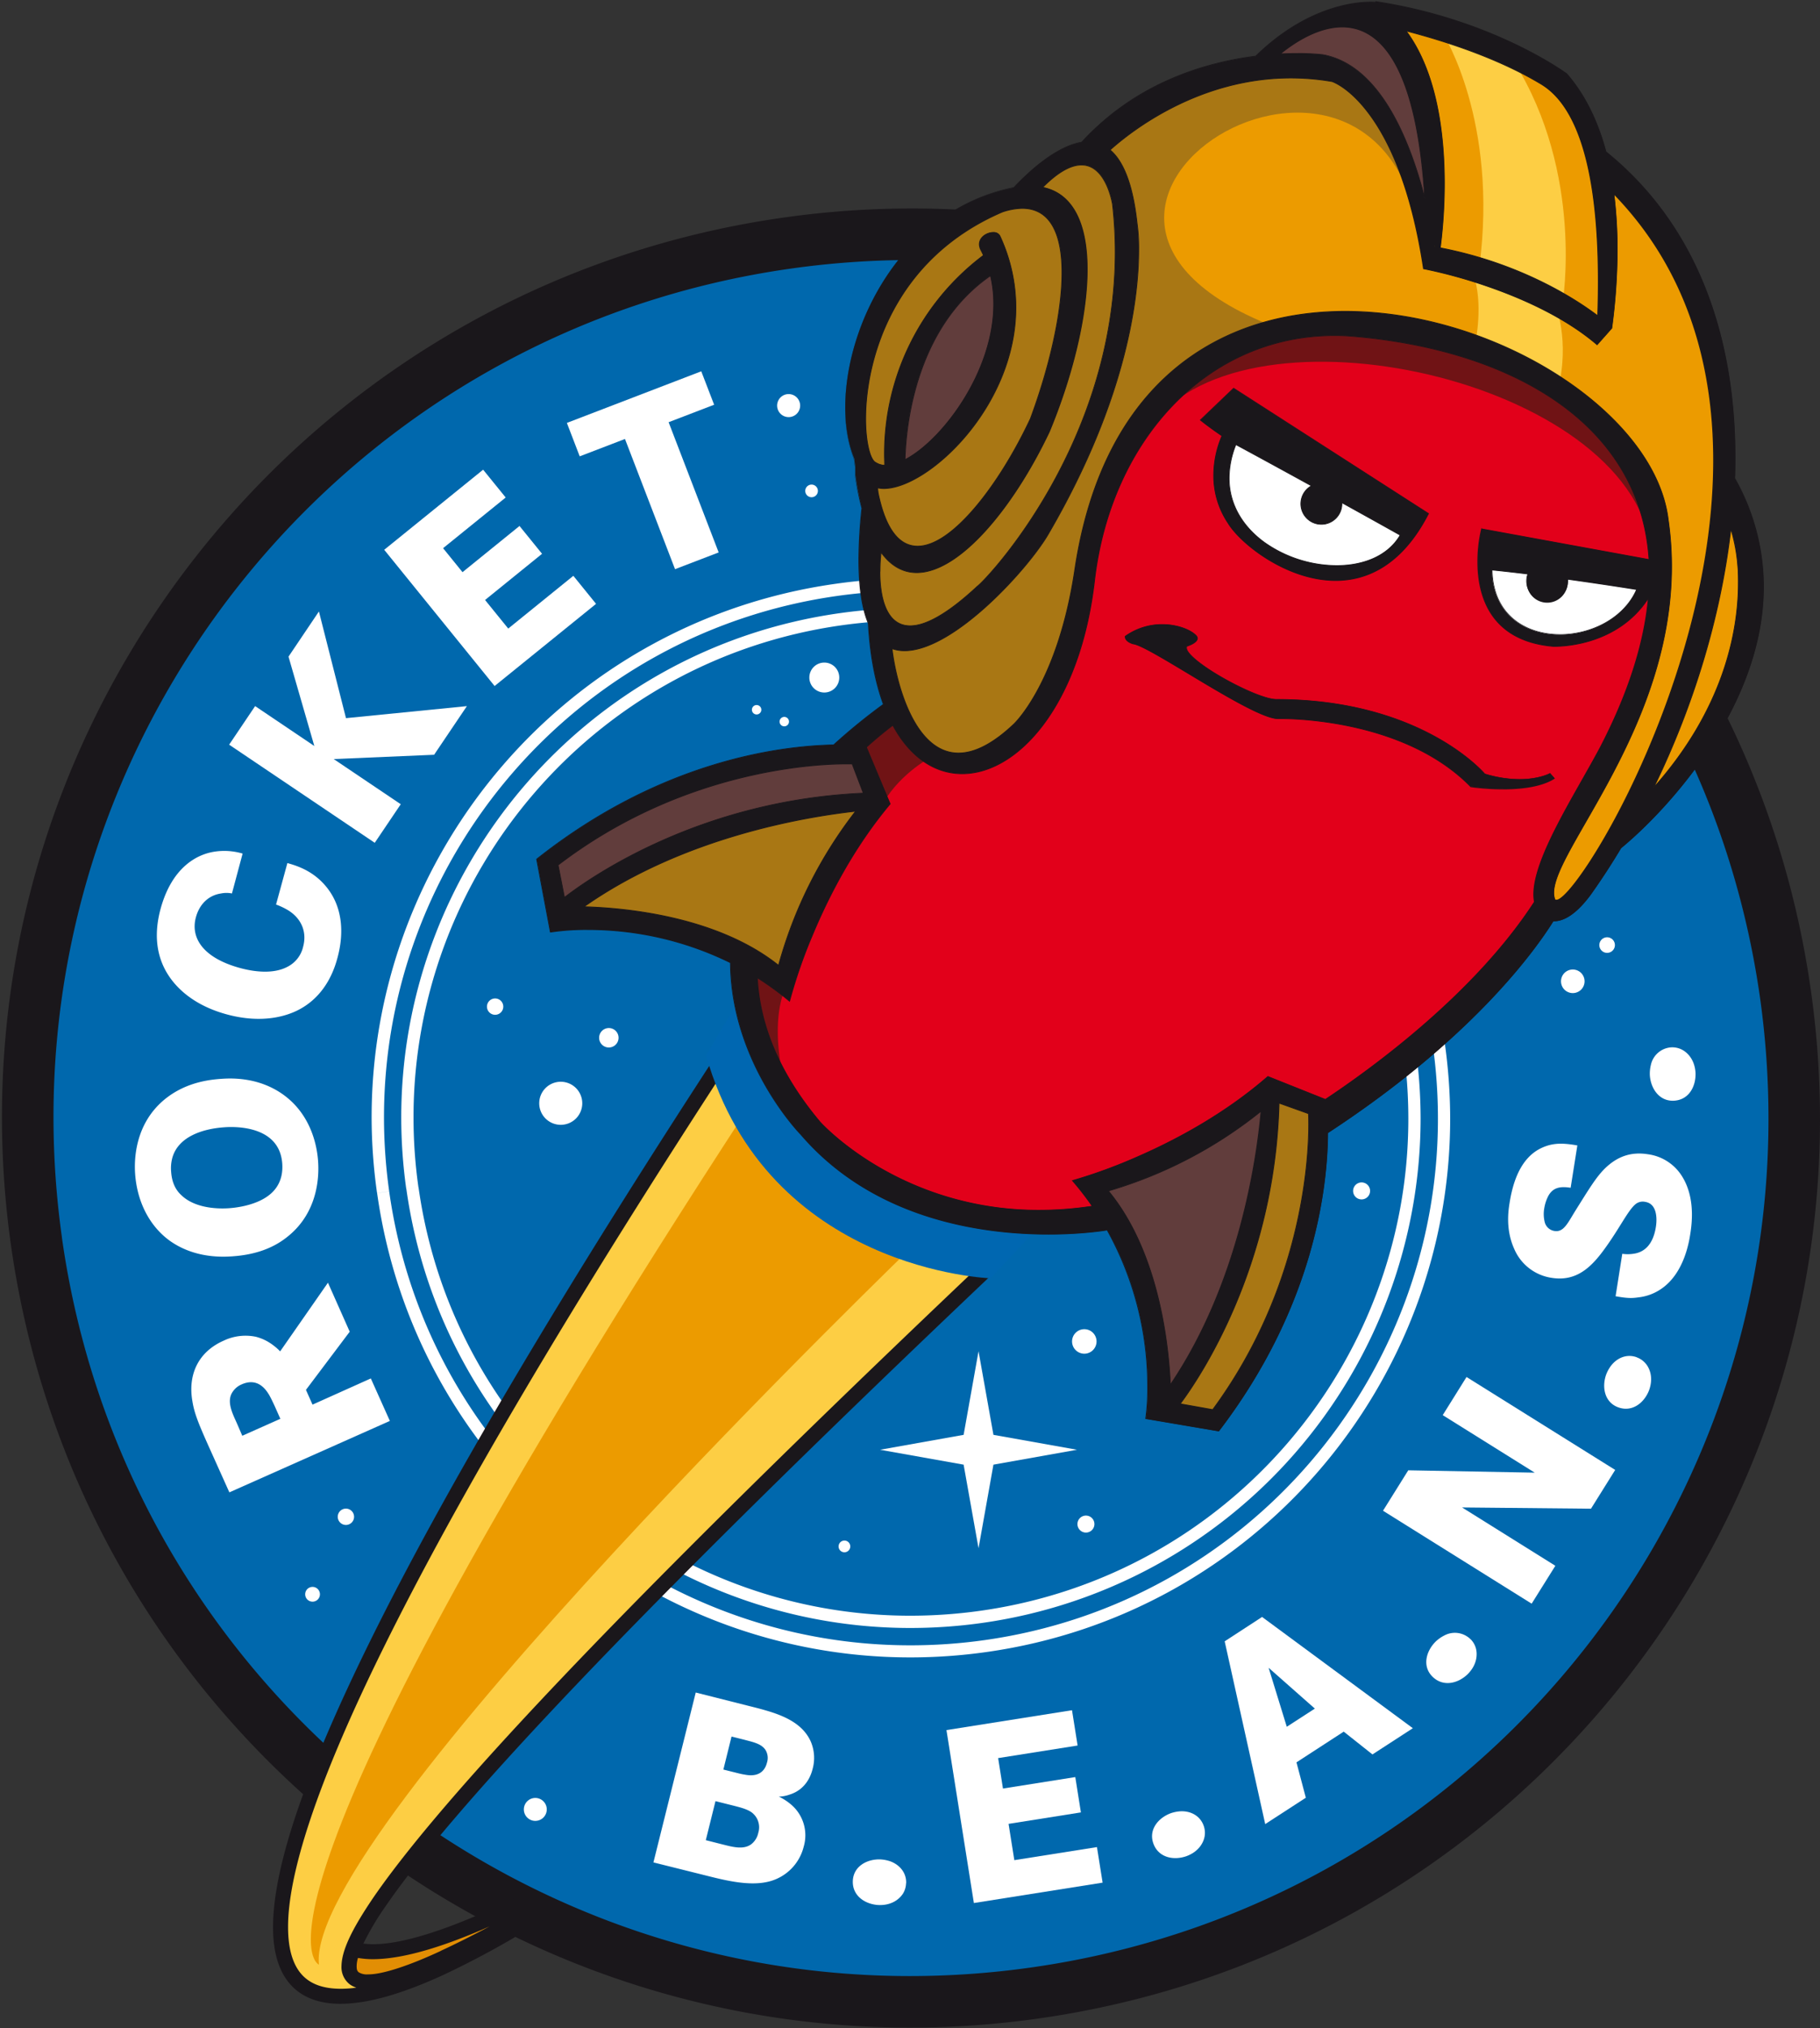 <svg id="vector" xmlns="http://www.w3.org/2000/svg" width="669" height="745" viewBox="0 0 669 745"><rect x="0" y="0" width="669" height="745" fill="#333333" stroke="none"/><path fill="#0068ad" d="M105.314,640.262a324.62,324.63 135,1 0,459.082 -459.082a324.62,324.63 135,1 0,-459.082 459.082z" id="path_0"/><path fill="#1a171b" d="M4,457.21l9.37,-1.31 9.38,-1.32C44.88,612.07 179.89,725.92 334.46,725.92h0a318.11,318.11 0,0 0,44.26 -3.11h0C536.21,700.7 650.06,565.7 650.06,411.14h0A318.39,318.39 0,0 0,647 366.86h0C624.83,209.37 489.82,95.52 335.25,95.52h0A318.11,318.11 0,0 0,291 98.63h0C133.5,120.74 19.66,255.73 19.66,410.3h0a316.87,316.87 0,0 0,3.11 44.28h0l-9.38,1.32L4,457.21A336.24,336.24 0,0 1,0.72 410.3h0C0.72,246.37 121.4,103.36 288.36,79.88h0a335.94,335.94 0,0 1,46.89 -3.29h0c163.94,0 307,120.68 330.45,287.64h0A337.75,337.75 0,0 1,669 411.14h0c0,163.93 -120.68,306.94 -287.63,330.42h0a336.08,336.08 0,0 1,-46.9 3.29h0C170.52,744.85 27.5,624.17 4,457.21Z" id="path_1"/><path fill="#fff" fill-rule="evenodd" d="M103,521.23l-13.94,6.21L87,522.68c-1.45,-3.26 -3.94,-7.95 -1.42,-11.47a7.39,7.39 0,0 1,3.23 -2.64c6.1,-2.71 9.07,2.16 10.14,3.89 0.91,1.59 2.22,4.51 2.22,4.51l1.89,4.26m-18.75,27 l59,-26.24 -7,-15.61L114.88,516l-2.42,-5.42 16.09,-21.37 -8,-18 -17.57,25.22A21.6,21.6 0,0 0,99 493.2,17.4 17.4,0 0,0 94,491.06a18.7,18.7 0,0 0,-11.85 1.47C72.85,496.66 69,505 70.73,514.8c0.68,4.2 2.08,7.78 5.57,15.62Z" id="path_2"/><path fill="#fff" fill-rule="evenodd" d="M84.38,443.83c-1.46,0.1 -11.85,0.92 -17.75,-4.8 -1.47,-1.36 -3.38,-3.79 -3.72,-8.53a14.62,14.62 0,0 1,0.46 -5.25c2.28,-7.94 11.62,-10.61 18.92,-11.12 1.64,-0.12 20.4,-1.71 21.46,13.33 0.47,6.65 -2.86,10.09 -5,11.7 -5.13,3.93 -13,4.58 -14.42,4.67m1.24,17.68c7.21,-0.51 14.13,-2.46 19.86,-7 11.9,-9.26 11.83,-23.17 11.5,-27.91 -0.3,-4.28 -1.91,-16.71 -12.91,-24.55 -9.16,-6.5 -19.21,-6 -23,-5.71 -7.29,0.51 -14.11,2.55 -19.93,7.07 -11.82,9.26 -11.75,23.17 -11.42,27.82 0.67,9.56 4.8,18.8 12.72,24.56C71.57,462.31 81.79,461.78 85.62,461.51Z" id="path_3"/><path fill="#fff" d="M89.15,313.56A23.7,23.7 0,0 0,79 312.84c-6.9,1 -15.91,6.05 -20,21.13 -3.78,14.12 1.2,22.73 5.25,27.41 3,3.46 8.79,8.5 19.3,11.31 12.9,3.45 22.08,0.61 26.87,-2.08 9.89,-5.48 12.76,-15.49 13.68,-18.94 2.22,-8.29 2,-17.42 -3.23,-24.69s-12.34,-9.07 -15.23,-9.93l-4.17,15.24a25,25 0,0 1,4.77 2.31c4.59,3 6.62,7.82 5.2,13.12a11,11 0,0 1,-5.78 7.44c-5.08,2.7 -12,1.9 -17.26,0.49C74.44,351.89 70,344.37 72,337c1.23,-4.59 4.44,-8.08 9.26,-8.78a10,10 0,0 1,4 0l3.92,-14.65" id="path_4"/><path fill="#fff" d="M84.23,273.56l53.52,36.05l9.56,-14.17l-24.64,-16.59l36.9,-1.58l12.05,-17.87l-44.44,4.42l-9.95,-39.19l-11.18,16.59l9.49,32.83l-21.76,-14.66l-9.55,14.17" id="path_5"/><path fill="#fff" d="M170.01,210.19l-7.14,-8.81l23.01,-18.62l-8.29,-10.22l-36.36,29.43l40.58,50.04l37.29,-30.18l-8.35,-10.3l-23.93,19.38l-8.52,-10.5l20.95,-16.97l-8.29,-10.22l-20.95,16.97" id="path_6"/><path fill="#fff" d="M208.37,155.36l4.72,12.28l16.64,-6.38l18.4,47.83l16.04,-6.15l-18.4,-47.84l16.73,-6.42l-4.73,-12.28l-49.4,18.96" id="path_7"/><path fill="#fff" fill-rule="evenodd" d="M259.44,676 L263,661.66l5.14,1.29c4,1 6,1.5 7.81,2.6a6.83,6.83 0,0 1,2.78 7.75,7.16 7.16,0 0,1 -2.54,4.16c-3,2.26 -7.29,0.91 -11,0L259.44,676m6.46,-25.94 l3,-12.13 4.6,1.15c3.17,0.88 7.15,1.5 8.33,4.69a5.59,5.59 0,0 1,0.12 3.67c-1.44,5.8 -6.82,4.74 -8.35,4.45 -1,-0.15 -2.06,-0.42 -3,-0.66ZM255.74,621.76 L240.19,684.17 258.79,688.81c7.08,1.77 16.6,4.33 24.06,2.33a17.59,17.59 0,0 0,12.6 -12.84,14.78 14.78,0 0,0 -4.32,-15.09A20.59,20.59 0,0 0,286.3 660a12.74,12.74 0,0 0,4.05 -0.78c6.13,-1.95 7.86,-7.39 8.36,-9.42a15.25,15.25 0,0 0,-0.63 -9.9c-2.93,-6.75 -10,-9.64 -16.5,-11.54 -2.1,-0.62 -4.23,-1.15 -6.36,-1.68Z" id="path_8"/><path fill="#fff" d="M333.09,691.83c0.13,-3.74 -2.23,-6.65 -5.66,-8a13.49,13.49 0,0 0,-3.81 -0.77c-4.83,-0.17 -9.95,2.48 -10.14,7.95s4.55,8.56 9.47,8.82c5.2,0.18 8,-2.55 9.1,-4.42a7.74,7.74 0,0 0,1 -3.62" id="path_9"/><path fill="#fff" d="M368.67,657.03l-1.77,-11.18l29.21,-4.62l-2.06,-12.97l-46.15,7.3l10.08,63.53l47.32,-7.49l-2.08,-13.06l-30.37,4.8l-2.12,-13.33l26.59,-4.21l-2.06,-12.98l-26.59,4.21" id="path_10"/><path fill="#fff" d="M442.43,670.64c-1.27,-3.51 -4.56,-5.33 -8.22,-5.26a13.31,13.31 0,0 0,-3.82 0.71c-4.55,1.66 -8.3,6 -6.42,11.17s7.41,6.24 12.08,4.64c4.88,-1.78 6.49,-5.37 6.78,-7.52a7.69,7.69 0,0 0,-0.4 -3.74" id="path_11"/><path fill="#fff" fill-rule="evenodd" d="M483.37,627.63 L473,634.34l-6.68,-21.67 17,15m-33.15,-24.72 l14.9,67.14L480,660.41l-3.44,-13 17.37,-11.28 10.56,8.37 14.85,-9.63L463.92,594Z" id="path_12"/><path fill="#fff" d="M540.5,602.14a8.2,8.2 0,0 0,-9.68 -1.29,13.14 13.14,0 0,0 -3.16,2.26c-3.42,3.42 -5,9 -1.09,12.84s9.35,2.51 12.9,-0.91c3.68,-3.67 3.61,-7.61 3,-9.67a7.66,7.66 0,0 0,-1.94 -3.23" id="path_13"/><path fill="#fff" d="M508.37,554.98l54.64,34.14l8.71,-13.92l-34.29,-21.43l47.39,0.46l8.9,-14.24l-54.65,-34.14l-8.75,14.01l33.82,21.13l-46.49,-0.86l-9.28,14.85" id="path_14"/><path fill="#fff" d="M601.64,498.6c-3.51,-1.28 -7,0.07 -9.31,2.92a12.79,12.79 0,0 0,-1.91 3.38c-1.66,4.54 -0.71,10.23 4.43,12.1s9.54,-1.67 11.32,-6.27c1.77,-4.89 0.05,-8.43 -1.41,-10a7.64,7.64 0,0 0,-3.12 -2.1" id="path_15"/><path fill="#fff" d="M579.78,420.78c-5,-0.89 -7.56,-0.74 -9.95,-0.2a16.94,16.94 0,0 0,-5.06 2.16c-4.22,2.75 -8.12,8.14 -9.85,19 -0.4,2.52 -1.63,9.72 1.66,17a17.76,17.76 0,0 0,13.83 10.69c9.28,1.47 14.8,-4.21 19.67,-11 5.21,-7.21 8.25,-13.56 10.93,-15.91a4.18,4.18 0,0 1,3.75 -1c4.33,0.68 4.41,6.05 3.91,9.21 -1.13,7.12 -4.8,9.31 -8,9.81a14.12,14.12 0,0 1,-4.35 0.05l-2.46,15.59c4.4,0.79 6,0.76 8.43,0.41a18.25,18.25 0,0 0,8.46 -3.19c8.6,-5.93 10.23,-18 10.6,-20.3 1.67,-10.54 -0.61,-17.19 -3.2,-21.2a17.45,17.45 0,0 0,-12.43 -7.88c-6.31,-1 -11.33,0.88 -15.81,5.25 -3.29,3.27 -5.8,7.49 -10.87,15.56 -2.85,4.63 -4.3,7.91 -7.63,7.38a4.36,4.36 0,0 1,-3.57 -3.15,12.31 12.31,0 0,1 -0.18,-5.3 15.24,15.24 0,0 1,1.16 -3.79c1.71,-3.79 4.64,-4.25 8.52,-3.63l2.47,-15.59" id="path_16"/><path fill="#fff" d="M614.16,384.76a8.19,8.19 0,0 0,-7.33 6.46,13.28 13.28,0 0,0 -0.37,3.86c0.34,4.83 3.51,9.64 9,9.26s8,-5.41 7.78,-10.33c-0.36,-5.19 -3.38,-7.72 -5.36,-8.59a7.75,7.75 0,0 0,-3.7 -0.66" id="path_17"/><path fill="#fff" d="M138.6,438.3l2.23,-0.31 2.23,-0.32c13.6,96.79 96.55,166.75 191.56,166.75h0a196.23,196.23 0,0 0,27.2 -1.9h0C458.6,588.92 528.56,506 528.56,411h0a194.62,194.62 0,0 0,-1.91 -27.2h0C513.05,287 430.1,217 335.1,217h0a196,196 0,0 0,-27.2 1.9h0c-96.79,13.6 -166.75,96.54 -166.75,191.55h0a196.15,196.15 0,0 0,1.91 27.2h0l-2.23,0.32 -2.23,0.31a199.08,199.08 0,0 1,-2 -27.83h0c0,-97.24 71.59,-182.09 170.63,-196h0a200.48,200.48 0,0 1,27.83 -2h0c97.23,0 182.09,71.59 196,170.63h0a200.69,200.69 0,0 1,2 27.83h0c0,97.24 -71.59,182.09 -170.63,196h0a200.44,200.44 0,0 1,-27.82 1.95h0c-97.24,0 -182.1,-71.59 -196,-170.63ZM149.37,436.79 L151.6,436.47 153.84,436.16C166.67,527.5 245,593.54 334.63,593.54h0a184.8,184.8 0,0 0,25.67 -1.8h0C451.65,578.91 517.68,500.62 517.68,411h0a184.94,184.94 0,0 0,-1.8 -25.68h0C503,293.93 424.75,227.9 335.08,227.9h0a184.9,184.9 0,0 0,-25.67 1.8h0C218.06,242.53 152,320.82 152,410.48h0a183.44,183.44 0,0 0,1.81 25.68h0l-2.24,0.31 -2.23,0.32a189.4,189.4 0,0 1,-1.85 -26.31h0c0,-91.89 67.66,-172.09 161.27,-185.24h0a189.11,189.11 0,0 1,26.29 -1.85h0c91.9,0 172.1,67.66 185.26,161.26h0A189.51,189.51 0,0 1,522.19 411h0A187.36,187.36 0,0 1,360.93 596.21h0a189.23,189.23 0,0 1,-26.3 1.84h0c-91.9,0 -172.1,-67.67 -185.26,-161.26Z" id="path_18"/><path fill="#fdce44" d="M191.55,707.5 L182,713.17l-9.81,4.91 -20.68,9.32 -11.47,3.8 -13.64,2.39 -7.32,-0.17 -6.65,-3.67 -6,-4.7 -3.08,-8 -0.43,-7.65 0.57,-11.19 4,-18.32 7.24,-23.33 11.87,-27.33 14.9,-31.1 18.69,-35.71 24.19,-43.21 22.24,-37.07 49.52,-80 12.88,-17.93c10.41,65.65 95.74,80.1 95.74,80.1L345.74,482 324,503.13l-23.72,22.68L272.3,553.24l-18.39,19 -31.4,31.68L205,622.14l-19.23,20L177.44,652 165,666.21l-7.49,8.54L143.6,692.86l-6.41,9.24 -5.37,9.62L128.64,720l1.11,1 1.39,0.46 3.79,0.3 4.89,-0.33 5.62,-1.06 8.54,-1.92 9.68,-3.46 10.66,-4.18 10.17,-4.6 6.63,-1.45 0.43,2.75" id="path_19"/><path fill="#ec9b00" d="M275.85,405.72c-196.72,301.57 -158.62,316 -158.62,316 -5.23,-48.73 220,-265.61 220,-265.61 -48.5,-19 -61.4,-50.36 -61.4,-50.36" id="path_20"/><path fill="#e28e04" d="M128.04,720.67l0.02,3.1l1.06,2.25l1.98,1.41l4.54,1.05l7.22,-1.66l10.22,-2.73l13.45,-6.06l19.77,-10.75l2.04,-4.24l-13.86,3.81l-14.5,5.48l-10.49,2.28l-12.57,2.36l-5.85,-1.91l-3.03,5.61" id="path_21"/><path fill="#1a171b" d="M107.26,729.55c-4.55,-4.73 -6.9,-11.89 -6.89,-21.6h0c0,-20.61 10.27,-53.68 36.09,-105.91h0c25.83,-52.19 67.33,-123.4 130.19,-219.58h0l4.63,3c-62.79,96.07 -104.2,167.13 -129.87,219h0c-25.7,51.85 -35.56,84.64 -35.52,103.46h0c0,8.89 2.14,14.44 5.35,17.78h0c3.21,3.33 7.85,4.87 14,4.89h0a43.29,43.29 0,0 0,5.74 -0.41h0a8.69,8.69 0,0 1,-2.56 -1.33h0a8,8 0,0 1,-2.9 -6.54h0c0.1,-5.84 3.73,-13.45 11.66,-25.15h0c8,-11.64 20.4,-27.11 38.56,-47.43h0C212,609.12 271.24,549.09 363,462.15h0l3.8,4C229.27,596.46 165,666.29 141.71,700.31h0A100.68,100.68 0,0 0,133.57 714h0a28.09,28.09 0,0 0,3.54 0.21h0c14.63,0.08 38.38,-9.84 58,-19.89h0l2.51,4.92 -0.27,0.13h0l2.14,3.7 -0.47,0.27h0L200.1,705a326.52,326.52 0,0 1,-38 20.91h0c-13.16,5.94 -26,10.18 -36.92,10.2h-0.08c-7,0 -13.35,-1.87 -17.88,-6.59ZM162,716.66c5.78,-2.66 11.89,-5.76 18,-9h0c-15.22,6.72 -30.8,12 -42.81,12.06h0a31.67,31.67 0,0 1,-5.6 -0.46h0a10.47,10.47 0,0 0,-0.49 3.1h0c0,1.45 0.34,1.8 0.77,2.18h0a5.74,5.74 0,0 0,3.41 0.76h0c5.42,0.06 15.58,-3.41 26.75,-8.62ZM129.93,718.89h0Z" id="path_22"/><path fill="#fff" d="M359.69,568.76l-5.48,-30.71l-30.71,-5.47l30.71,-5.48l5.48,-30.71l5.48,30.71l30.71,5.48l-30.71,5.47l-5.48,30.71" id="path_23"/><path fill="#fff" d="M297.5,248.9a5.5,5.5 0,1 1,5.5 5.5,5.5 5.5,0 0,1 -5.5,-5.5" id="path_24"/><path fill="#fff" d="M286.56,265.09a1.73,1.73 0,1 1,1.72 1.73,1.73 1.73,0 0,1 -1.72,-1.73" id="path_25"/><path fill="#fff" d="M276.39,260.73a1.73,1.73 0,1 1,1.73 1.73,1.72 1.72,0 0,1 -1.73,-1.73" id="path_26"/><path fill="#fff" d="M198.21,405.3a7.91,7.91 0,1 1,7.91 7.91,7.91 7.91,0 0,1 -7.91,-7.91" id="path_27"/><path fill="#fff" d="M220.23,381.24a3.57,3.57 0,1 1,3.56 3.56,3.56 3.56,0 0,1 -3.56,-3.56" id="path_28"/><path fill="#fff" d="M179,369.79a3,3 0,1 1,3 3,3 3,0 0,1 -3,-3" id="path_29"/><path fill="#fff" d="M394.07,492.79a4.5,4.5 0,1 1,4.5 4.5,4.51 4.51,0 0,1 -4.5,-4.5" id="path_30"/><path fill="#fff" d="M396.05,559.88a3.12,3.12 0,1 1,3.12 3.12,3.12 3.12,0 0,1 -3.12,-3.12" id="path_31"/><path fill="#fff" d="M308.25,568.1a2.15,2.15 0,1 1,2.14 2.14,2.14 2.14,0 0,1 -2.14,-2.14" id="path_32"/><path fill="#fff" d="M497.38,437.49a3.12,3.12 0,1 1,3.11 3.12,3.11 3.11,0 0,1 -3.11,-3.12" id="path_33"/><path fill="#fff" d="M573.8,360.49a4.33,4.33 0,1 1,4.33 4.33,4.33 4.33,0 0,1 -4.33,-4.33" id="path_34"/><path fill="#fff" d="M192.56,664.71a4.21,4.21 0,1 1,4.2 4.2,4.2 4.2,0 0,1 -4.2,-4.2" id="path_35"/><path fill="#fff" d="M124.15,557.2a3,3 0,1 1,3 3,3 3,0 0,1 -3,-3" id="path_36"/><path fill="#fff" d="M112.18,585.67a2.71,2.71 0,1 1,2.7 2.71,2.7 2.7,0 0,1 -2.7,-2.71" id="path_37"/><path fill="#fff" d="M296,180.34a2.32,2.32 0,1 1,2.32 2.32,2.32 2.32,0 0,1 -2.32,-2.32" id="path_38"/><path fill="#fff" d="M587.89,347.18a2.86,2.86 0,1 1,2.85 2.86,2.85 2.85,0 0,1 -2.85,-2.86" id="path_39"/><path fill="#0067b1" d="M278.67,355.49l-19.15,32.2c22.6,79.23 104.61,81.9 104.61,81.9L396.56,435 278.67,355.49" id="path_40"/><path fill="#fff" d="M545.17,206.07l0.62,10.14 4.17,8.14 3.34,3.89 8.88,5.44 13.69,1.66 14.3,-4.11 6.66,-4.38a70.6,70.6 0,0 1,5.17 -5c0.66,-0.29 5.9,-7.16 5.9,-7.16l0.55,-3.36L595,207.4l-32,-1.55Z" id="path_41"/><path fill="#1a171b" d="M562.12,233.84l-9,-5.49 -3.36,-3.93 -4.18,-8.17L545,206.08v-0.18l18,-0.22 32,1.56 13.65,4 -0.58,3.55 0,0s-5.18,6.82 -6,7.2h0c-0.56,0.23 -5.12,5 -5.15,5h0l-6.71,4.4 -14.33,4.12 -13.76,-1.67ZM546,216.16l4.12,8.08 3.31,3.86 8.84,5.42 13.63,1.65 14.21,-4.08 6.64,-4.35s4.47,-4.68 5.23,-5h0a32,32 0,0 0,3.13 -3.64h0c1.28,-1.61 2.49,-3.19 2.68,-3.44h0l0.51,-3.17 -13.32,-3.89L563,206l-17.6,0.22 0.61,9.93Z" id="path_42"/><path fill="#fff" d="M452.3,159.49l-3.16,10.81l1.17,11.66l2.54,7.58l4.51,6.4l10.24,8.57l18.28,5.01l12.98,0.3l6.57,-2.25l6.96,-5.63l6.52,-8.65l-37.26,-25.39l-29.35,-8.41z" id="path_43"/><path fill="#1a171b" d="M485.83,209.68l-18.34,-5L457.22,196l-4.53,-6.45L450.14,182 449,170.28l3.17,-10.84 0.05,-0.16 29.55,8.48 37.41,25.49 -6.65,8.82 -7,5.66L498.85,210l-13,-0.31ZM449.31,170.31 L450.46,181.91 452.98,189.44 457.47,195.82 467.64,204.35 485.88,209.35 498.8,209.67 505.33,207.44 512.26,201.84 518.67,193.33L481.6,168.06l-29.19,-8.36 -3.1,10.61ZM452.25,159.65 L452.3,159.49 452.25,159.65Z" id="path_44"/><path fill="#a97714" d="M485.01,406.69l0.49,14.26l-2.79,18.97l-5.11,24.8l-22.15,44.73l-7.88,11.55l-18.53,-3.49l8.69,-14.81l13.9,-23.5l8.25,-27.44l3.77,-24.07l3.87,-27.52l17.49,6.52" id="path_45"/><path fill="#613d3c" d="M402.15,432.83l20.48,-6.46l13.14,-5.99l18.46,-11.92l13.27,-8.75l-2.96,27.26l-4.29,22.01l-11.45,34.7l-11.85,22.96l-8.41,9.73l-4.3,-24.24l-9.69,-33.72l-12.67,-20.04l0.27,-5.54" id="path_46"/><path fill="#613d3c" d="M315.53,276.28l5.92,16.55l-38.5,4.84l-32.51,12.55l-31.46,16.56l-13.15,8.2l-3.83,-19.75l33.86,-21.62l31.1,-11.03l30.91,-6.05l17.66,-0.25" id="path_47"/><path fill="#a97714" d="M320.37,295.07l-16.85,31.57l-15.28,33.32l-28.3,-15.35l-52.54,-8.69l11.75,-10.74l27.87,-14.61l29.99,-10.97l31.39,-5.51l11.97,0.98" id="path_48"/><path fill="#e2001a" fill-rule="evenodd" d="M328.76,260.58l6.35,9.35 10.46,9.49 16.09,-1.67 9.62,-6.35 19.47,-22.57 6.32,-22.67 3.83,-31.61 8.3,-21.09L419,155.07l17.43,-17.58L454.3,125.1 470,121.25l27.29,-2 22.8,2 26.75,6.17 32.17,20 17.72,13.62L606.85,183l3,22.6 -2.77,30.21 -13,33.84 -20.73,41.23 -5.67,9.77 0.35,10.12L563.65,341l-32.09,37 -41.69,28.83 -22.19,-8.53L433,423.87l-31.11,10.4 5.55,10.2 -7.77,4.37 -45,-3.07 -40.54,-16.65 -30.36,-30.69 -10.07,-30 0.31,-14.79 13.39,7.46 16.5,-37 18.94,-29.68 -10.61,-21.79 16.54,-12.07M453.29,156.93l-2.41,7.73L448.27,173l0.87,7 3.42,9.17 6.05,7.65 5.77,5.37 7.16,3.68 5.84,1.86 5.45,1.88 15.1,0.71 9.78,-4.06 5.41,-4.94 4.13,-6.14 -2.38,-2.81S489.15,172 488.33,172 453.29,156.93 453.29,156.93ZM545.88,204.33 L545.75,212.6 547.88,220.17 552.67,227.24 557.56,231.24 563.23,233.73 568.63,234.57 578.38,235.68 586.15,233.13 593.84,228.52 598.64,224.02 603.17,217.45 603.17,211.05 591.17,209.82L561,200.49Z" id="path_49"/><path fill="#1a171b" d="M354.6,445.91 L314,429.23l-30.4,-30.75L273.54,368.4l0.3,-15 13.48,7.5L303.76,324l18.89,-29.6L312,272.6l16.64,-12.15 0.14,-0.1 6.42,9.47 10.4,9.44 16,-1.66 9.55,-6.3 19.43,-22.51 6.33,-22.65 3.83,-31.65 8.31,-21.1L418.84,155l17.46,-17.6 18,-12.42L470,121.1l27.31,-2 22.82,2 26.8,6.19 32.18,20 17.77,13.68L607,183l3,22.65 -2.78,30.24 -13.06,33.86L573.4,310.94l-5.65,9.74 0.36,10.11 -4.34,10.35 -32.12,37L489.89,407l-22.19,-8.53L433,424l-30.93,10.34 5.53,10.17L399.69,449l-45.09,-3.09ZM273.84,368.36 L283.84,398.36L314.18,429l40.49,16.64 44.95,3.07 7.59,-4.27 -5.56,-10.24 31.25,-10.42 34.76,-25.62 22.19,8.53 41.59,-28.75L563.5,341l4.29,-10.24 -0.35,-10.13 5.69,-9.8 20.72,-41.22 13,-33.8 2.78,-30.16 -3,-22.57 -10,-22L579,147.41l-32.12,-19.93 -26.73,-6.16 -22.77,-2 -27.26,2 -15.69,3.82L436.5,137.6l-17.41,17.54 -9.75,18.38 -8.28,21 -3.84,31.63 -6.36,22.73 -19.49,22.61 -9.65,6.37 -16.21,1.67L335,270l-6.26,-9.22 -16.3,11.9L323,294.45l-19,29.73 -16.58,37.13 -13.31,-7.42 -0.31,14.47ZM568.6,234.69l-5.44,-0.86 -5.7,-2.51 -4.92,-4 -4.82,-7.11 -2.13,-7.61 0.13,-8.27v-0.13L561,200.33l30.09,9.29 12.18,1.24v6.6l-4.57,6.63 -4.83,4.53 -7.72,4.62 -7.81,2.56 -9.79,-1.11ZM545.9,212.56 L548,220.08 552.77,227.08 557.62,231.03 563.25,233.5 568.65,234.34 578.37,235.45 586.06,232.93 593.73,228.34 598.51,223.86 603.01,217.33 603.01,211.12 591.09,209.9 561.09,200.62 546.09,204.42 545.96,212.53ZM482.77,209.78 L477.33,207.9L471.46,206l-7.19,-3.7 -5.78,-5.39 -6.08,-7.69L449,180l-0.87,-7 2.61,-8.38 2.42,-7.74 0.05,-0.17 0.17,0.08s8.53,3.77 17.18,7.55h0c8.61,3.77 17.47,7.56 17.79,7.53h0c0.39,0 2,1.3 4.6,3.22h0c2.53,1.91 5.83,4.45 9.09,7h0c6.53,5.09 13,10.18 13,10.2h0l2.45,2.9 -4.22,6.26 -5.45,5L498,210.5l-15.19,-0.72ZM451,164.71l-2.6,8.32 0.85,6.93 3.4,9.14 6,7.62 5.73,5.35 7.13,3.67 5.85,1.86 5.4,1.87 15.07,0.71 9.7,-4 5.39,-4.92 4.06,-6 -2.28,-2.69s-14.44,-11.46 -22,-17.18h0c-2.38,-1.81 -4.21,-3.08 -4.4,-3.15h0c-1,0 -32.41,-13.93 -34.94,-15h0L451,164.71ZM453.2,157.08 L453.26,156.93 453.2,157.08Z" id="path_50"/><path fill="#701315" fill-rule="evenodd" d="M274.67,350.71a123.68,123.68 0,0 0,13.89 12.46c-6.63,16.33 1.22,39.88 1.22,39.88l-17.7,-32.43 0.51,-16.77 2.08,-3.14" id="path_51"/><path fill="#701315" d="M330.25,262.49l-15.37,11.29 8.75,23.08c5.93,-11.86 18,-18.39 18,-18.39l-11.42,-16" id="path_52"/><path fill="#701315" d="M421.87,158.16c0.46,-3.11 13.76,-21.76 13.76,-21.76l17.8,-11.09 24.65,-6.17 17,-1.28 39.29,4.62s20.92,9.4 22.32,10 29,18.89 29,18.89l12.29,12.46L610.08,187l-3.75,11.17c-12.78,-60.75 -152.46,-89.69 -184.46,-40" id="path_53"/><path fill="#ec9b00" d="M318.81,193.58l2.21,30.3 1.68,15 6,23.53 8,13.89 13.43,3.6 9.77,-1.81 10.29,-3.54 8.63,-9.85L388,252.5l3.37,-11.69 8.26,-28.07 4.94,-32.57 21.88,-36.08 14.89,-13.24s16.55,-6.93 17.69,-7.25S474.45,119 474.45,119l26.87,-1.23 28.61,7.4 36.28,11.74 21.69,16.61 13.68,18.33 8.28,22.28 0.91,26 -5.72,26.23 -12,29.35L575.73,301.5l-7.5,25.42 0.53,6.93 6.91,-0.24 10.58,-12.83L598.57,301 621,280.53l13.13,-21.28 9.72,-29 -1,-19.35 -1.76,-16.44L633,176.23l1.28,-21.16 -3.32,-20.72 -5.52,-25 -15.75,-29L588.41,59.76l-5.24,-16.89 -12.1,-15.22 -15.58,-7.53L524.7,8.44 500.23,4.1 489.62,6.78l-11.71,4.16 -12.13,8.53 -4.22,3.93L441.79,29l-13.07,6.54 -13,8.27L407,50.75l-4.52,3.65 -9.16,2.92 -9.3,7 -8.95,8.13L363.86,76 341.38,86.6l-13,16.66 -12.14,25L315,142.22l-0.38,13.89 4.33,24.16 -0.11,13.31" id="path_54"/><path fill="#a97714" d="M468,119.86c-10.32,6 -40.79,25.25 -40.79,25.25l-19.65,27.12L400,213.34l-7.31,31.33 -11.34,14.46 -14.49,17.16 -16.32,4.51 -8.35,-3 -6.59,-7 -5.56,-7.18 -4.25,-13.42 -1.34,-8.7 -0.25,-7 -5.74,-22.12 1.19,-19.6 -0.46,-13.21 -4.15,-16 -1.74,-20.19 5.19,-23.19L328,102.75l15.35,-17.69 19.9,-10.14 12.56,-3.53 6.9,-9.33 12.86,-4.92 5.08,-2.24 16.95,-15.69 21.63,-9.85 25,-6.72 5.94,-6.89 9.23,-6 10.66,-4.5 17.52,0.42 8.83,12.22 6.94,21.39 3.91,19.08 0.42,12 -4.48,27.2C516,-19.55 355.05,75.86 468,119.86" id="path_55"/><path fill="#613d3c" d="M463.42,22.08l10.75,-7.93 10.56,-6L500,6.56l11.16,5.23s6.69,12 7.15,12.88 6.83,17.65 6.83,17.65L526.93,75l-5.12,2.1 -5.16,-18.78L507.39,40.1 498.6,29.21 487,24.9l-17.76,-2.38 -5.85,-0.44" id="path_56"/><path fill="#613d3c" d="M354.27,104 L341.83,117l-6.69,19.1 -3.39,14 -2.85,21.74 5.84,0.35 14.06,-10.34 11,-13.57 6.67,-15.49 3,-14.67s-0.45,-13 -0.48,-13.85 -2.52,-8.65 -2.52,-8.65L354.27,104" id="path_57"/><path fill="#fdce44" d="M530.5,12.52l26,10.11c25.89,41.29 17.87,88.76 17.87,88.76L543.79,98c7,-53.54 -13.29,-85.5 -13.29,-85.5" id="path_58"/><path fill="#fdce44" d="M541.45,100.48c4,10.71 0.89,25.31 0.89,25.31l30.37,17.15c4.46,-18 -1,-31 -1,-31l-30.3,-11.49" id="path_59"/><path fill="#1a171b" d="M413.64,233.71c10.88,-7.67 23.24,-3.49 26.11,-0.16 1.83,2.11 -3.48,3.78 -3.48,3.78 -2.41,4.27 26.06,20.07 33.26,19.57 53.44,0.16 76.26,27.39 76.26,27.39 15.4,4.55 24,-0.22 24,-0.22l1.58,1.77c-9.91,6.25 -30.85,3 -30.85,3C514.9,262.93 470.23,264 470.23,264c-8.41,1 -47.5,-26.86 -53.79,-27.46 -3.35,-1.1 -2.8,-2.8 -2.8,-2.8M525,188.84c-23.35,45.25 -65.89,16.09 -73.65,3.28 -8.86,-13.5 -4.26,-27.19 -2.13,-32 -5.1,-3.43 -7.92,-5.8 -7.92,-5.8l12.19,-11.65 71.62,46ZM454.27,163.35c-15.5,39.3 45.84,58 60.42,33.24 -7.61,-4.26 -14.84,-8.27 -21.47,-11.94a7.53,7.53 0,1 1,-11.14 -6.14C465.9,169.61 455.17,163.82 454.29,163.35ZM207.49,329.66C216,323 256.65,294 317.35,291.38l-4.08,-10.76s-56.1,-2.63 -108.12,37.12ZM314.54,298c-17.56,1.91 -63,9.17 -99.91,35.12 14.2,0.38 48.7,3.27 71.57,21.55A161.61,161.61 0,0 1,314.54 298ZM202.32,342.38l-5,-26.73c45.34,-35.92 88.9,-41.55 109.16,-42a212.38,212.38 0,0 1,18.31 -14.92c-2.93,-8 -4.91,-17.86 -5.55,-29.76 -3.37,-8 -4.56,-21.46 -2.36,-42.27a112.53,112.53 0,0 1,-2.35 -11.45l-0.13,-0.87 0,-0.23 0,-0.22 0,-0.23 0,-0.21 0,-0.21 0,-0.22 0,-0.22 0,-0.25 0,-0.24 0,-0.22 0,-0.29 0,-0.33 -0.4,-3.09C302,139.1 323,78.71 372.43,69c5.15,-5.49 15.38,-15.14 24.93,-16.66 20.17,-21.86 45.7,-29.32 64.23,-31.65 21.54,-21 41.84,-20 44,-19.79l0.19,-0.23c43.21,6.51 70.15,26.46 70.15,26.46 7,8 11.59,18.05 14.43,28.67 35.75,28.85 49,73.09 47.31,120 33.17,59.49 -20.26,118.06 -41.82,135.81 -3.58,6 -7.31,11.68 -11.19,17.14 -5.92,8 -10.57,9.77 -13.66,9.66 -6.87,11 -30,43.26 -82.9,77.83 -0.11,20.4 -5.13,63.83 -40.06,109.54l-26.81,-4.58s5.57,-34.34 -14.2,-69.33c0,0 -71.61,12.66 -112.6,-35.08 0,0 -25.55,-25.94 -25.89,-63.11C234.39,336.6 202.32,342.38 202.32,342.38ZM433.81,515.72l12,2.13C484.6,465.15 481,409.1 481,409.1l-10.84,-3.89C468.58,466 440.28,507.08 433.81,515.72ZM463.61,408.14a161.77,161.77 0,0 1,-56.17 29.33c18.68,22.54 22.16,57 22.79,71.18C455.53,471.28 462,425.73 463.61,408.14ZM607.78,289.45c38.45,-43.14 32,-85.53 28.44,-95.19C632.49,226.91 622.17,260 607.78,289.45ZM322.56,179.16l0.23,1.91c8.54,41.78 38.88,9.14 56,-27.26 14.17,-38.16 20.11,-85.7 -10.3,-76 -57.16,24.52 -53.27,88.94 -46.6,92.06a6.61,6.61 0,0 0,3.34 1,91.2 91.2,0 0,1 36.31,-77.14c-0.27,-0.61 -0.57,-1.22 -0.88,-1.83 -3,-5.34 5.41,-8.5 6.92,-5.25C390.27,136 340.8,183.24 322.56,179.16ZM332.63,168.85c15.79,-8.24 38,-39.78 31.43,-67.6C336,120.61 332.9,157.55 332.63,168.85ZM523.74,72.94C518.5,-12.4 482,10.48 470.57,19.84a96.63,96.63 0,0 1,15.75 0.28C507.35,24 518.35,51.9 523.74,72.94ZM527.74,90.75 L527.36,90.2 527.44,90.7ZM567.1,31.22c-16.37,-10 -36.42,-16.32 -50.22,-19.87 18.71,25.16 13.83,70.31 12.56,79.72 30.13,5.8 50.47,19.35 57.86,24.93 1.83,-54 -7.9,-76.93 -20.25,-84.75ZM323.82,202.87c-1.89,17.48 2,43.66 35.35,12.56 3.7,-2.6 58.65,-60.51 49.83,-140.35 0,0 -4.14,-27.93 -25.71,-6.32 24.26,5.07 18.45,51.22 2.45,89.8C368.23,195.44 339.71,224.69 323.82,202.87ZM327.88,238.28c2,16.95 13.3,57.56 44.78,27.75 0,0 16.3,-15.1 22.48,-57.06 23.47,-154.69 209.48,-89 218.09,-18.11 10.36,71.36 -47.81,125 -41.61,139.65 7.78,6.43 112.14,-166.31 21.67,-259.31 2.46,19.3 0.72,38.39 -0.79,49.4l-5.38,6.07C563,106.08 523.3,98.75 523.3,98.75c-9.19,-61 -33.66,-68.8 -33.66,-68.8 -41.74,-7.22 -73,17.44 -81.6,25.14 4.66,3.94 8.33,12.17 9.93,27 0,0 7.63,44.88 -32.5,113.85C377.87,209.33 345.76,244.66 327.88,238.28ZM548.41,209.4c0.52,31.31 43.49,29.57 53.23,7.15q-14.6,-2.3 -25.44,-3.77l0,0.36a7.52,7.52 0,1 1,-15 0.53,7.44 7.44,0 0,1 0.43,-2.8C555.76,210.16 551.38,209.69 548.41,209.4ZM605.93,219.71c-12.13,18.74 -35,17.71 -35,17.71 -36.65,-3.27 -26.29,-43 -26.29,-43l0.15,0.5 0,-0.61 61.36,11.23c-3.35,-51.65 -53.21,-77.94 -111,-82.21 -49.74,-2.56 -86.66,37.23 -92.82,89.78 -7.73,67.75 -54.11,90.5 -74.14,53.26 -1.9,1.43 -5.4,4.18 -9.74,8.07l8.74,20.84c-27,32.15 -37,72.46 -37,72.46a113.64,113.64 0,0 0,-11.86 -8.63c0.87,16.51 7.42,34.43 23.1,53 0,0 36.2,40.7 100.1,30.94a113.25,113.25 0,0 0,-7.28 -9.4s40.13,-10.69 71.8,-38.23l21.14,8.43c17.78,-11.81 55.07,-39 76.85,-72.58 -2.48,-12.86 14.19,-38 24.11,-56.55C598.85,254.23 604.46,235.9 605.93,219.71Z" id="path_60"/><path fill="#1a171b" d="M421,521.24l0,-0.15a81.44,81.44 0,0 0,0.72 -11.77h0A118,118 0,0 0,406.89 452h0l-0.29,0.05h0l-1.15,0.18h0c-1,0.14 -2.5,0.33 -4.39,0.52h0a153.85,153.85 0,0 1,-15.64 0.77h0c-24.43,0 -64.32,-5.42 -91.15,-36.67h0s-25.55,-25.92 -25.93,-63.11h0a118.36,118.36 0,0 0,-52.26 -12.11h0a85.84,85.84 0,0 0,-13.73 0.94h0l-0.16,0 -5.09,-27 0.07,-0.06c45.33,-35.91 88.89,-41.58 109.2,-42h0a216,216 0,0 1,18.18 -14.82h0c-2.92,-8 -4.88,-17.83 -5.51,-29.64h0c-2.21,-5.29 -3.49,-12.87 -3.49,-23.32h0a180.85,180.85 0,0 1,1.12 -19h0a111,111 0,0 1,-2.34 -11.47h0l-0.13,-0.87 0,-0.23 0,-0.22 0,-0.23 0,-0.21 0,-0.21 0,-0.22 0,-0.22 0,-0.25 0,-0.24 0,-0.22 0,-0.29 0,-0.33 -0.39,-3.05a50.54,50.54 0,0 1,-3.12 -18.41h0c0,-31.12 21.41,-73.23 62,-81.3h0c5.16,-5.49 15.34,-15.09 24.93,-16.66h0C417.46,30.3 443,22.83 461.52,20.49h0C480.21,2.28 498,0.63 503.77,0.63h0c0.81,0 1.38,0 1.69,0.06h0l0.2,-0.24h0.09C549,7 576,27 576,27h0c7,8 11.6,18.06 14.45,28.68h0C624.26,83 637.92,124 637.91,168h0c0,2.54 0,5.08 -0.13,7.64h0a80.85,80.85 0,0 1,10.58 39.88h0c0,44.19 -35.77,82.34 -52.43,96.05h0q-5.35,8.94 -11.19,17.15h0c-5.77,7.78 -10.36,9.73 -13.52,9.73L571,338.45c-6.94,11.09 -30.08,43.27 -82.83,77.75h0c-0.13,20.47 -5.19,63.88 -40.09,109.55h0l-0.06,0.08L421,521.24ZM447.93,525.53c34.85,-45.65 39.85,-89 40,-109.37h0v-0.09L488,416c52.88,-34.55 76,-66.79 82.85,-77.77h0l0,-0.08h0.36c3,0 7.53,-1.86 13.26,-9.6h0q5.81,-8.18 11.22,-17.18h0c16.65,-13.7 52.36,-51.83 52.35,-95.84h0a80.49,80.49 0,0 0,-10.57 -39.76h0l0,0v0q0.13,-3.85 0.14,-7.68h0c0,-44 -13.64,-84.93 -47.39,-112.17h0l0,0 0,-0.05c-2.83,-10.61 -7.36,-20.61 -14.37,-28.58h0a125.34,125.34 0,0 0,-18.84 -10.77h0A182.7,182.7 0,0 0,505.79 0.79h0l-0.18,0.23h-0.09c-0.27,0 -0.87,-0.06 -1.75,-0.06h0C498,1 480.34,2.57 461.7,20.75h0l0,0h-0.05c-18.51,2.34 -44,9.78 -64.14,31.61h0l0,0h-0.05c-9.47,1.5 -19.69,11.12 -24.83,16.6h0l0,0h-0.05c-40.46,8 -61.83,50 -61.83,81h0a50.61,50.61 0,0 0,3.1 18.33h0l0.4,3.09 0,0.33 0,0.29 0,0.22 0,0.24 0,0.24 0,0.23 0,0.21 0,0.22 0,0.21 0,0.23 0,0.22 0,0.23 0.13,0.86A113.66,113.66 0,0 0,317 186.74h0a185,185 0,0 0,-1.11 19h0c0,10.42 1.27,18 3.47,23.25h0c0.65,11.89 2.62,21.77 5.55,29.71h0l0,0.11 -0.09,0.07a214.38,214.38 0,0 0,-18.3 14.91h0l-0.05,0h-0.06c-20.22,0.42 -63.71,6.05 -109,41.89h0l5,26.48a86.81,86.81 0,0 1,13.63 -0.93h0a118.7,118.7 0,0 1,52.48 12.19h0l0.09,0.05v0.09c0.17,18.55 6.63,34.3 13.05,45.41h0a94.25,94.25 0,0 0,12.8 17.59h0c26.73,31.14 66.53,36.56 90.92,36.56h0a136.09,136.09 0,0 0,21.47 -1.52h0l0.11,-0.13 0.11,0.2a118.23,118.23 0,0 1,14.95 57.61h0a85.26,85.26 0,0 1,-0.7 11.66h0l26.57,4.55ZM202.32,342.38l0.16,0 -0.16,0ZM433.78,515.88 L433.53,515.88 433.68,515.68C440.14,507 468.43,465.9 470,405.21h0L470,405l11.13,4v0.11s0.09,1.38 0.09,3.9h0c0,13.6 -2.57,60.47 -35.35,105h0l-0.06,0.08 -12.05,-2.14ZM445.7,517.68c32.66,-44.39 35.22,-91.13 35.22,-104.69h0c0,-2.12 -0.06,-3.42 -0.08,-3.78h0l-10.53,-3.77c-1.63,60.19 -29.47,101.1 -36.22,110.17h0l11.61,2.07ZM430.07,508.68c-0.62,-14.18 -4.12,-48.6 -22.76,-71.09h0l-0.16,-0.2 0.25,-0.06a135.26,135.26 0,0 0,18 -6.43h0A160.89,160.89 0,0 0,463.5 408h0l0.29,-0.23 0,0.37c-1.61,17.61 -8.07,63.18 -33.4,100.59h0l-0.27,0.39 0,-0.47ZM430.37,508.19c24.88,-37 31.39,-81.89 33,-99.67h0a162.13,162.13 0,0 1,-55.7 29.05h0c18.38,22.36 22,56.17 22.66,70.62ZM301.3,412.27c-15.69,-18.61 -22.25,-36.56 -23.13,-53.11h0v-0.31l0.26,0.17a111.31,111.31 0,0 1,11.67 8.48h0C291,364.11 301.22,326 327,295.3h0l-8.74,-20.86 0.08,-0.07c4.34,-3.9 7.85,-6.65 9.76,-8.09h0l0.14,-0.11 0.09,0.16c6.46,12 15.64,17.73 25.37,17.73h0c20.34,0 43.25,-25.13 48.47,-70.93h0c6,-51 40.91,-90 88.45,-90h0c1.5,0 3,0 4.54,0.12h0c57.84,4.27 107.8,30.59 111.16,82.36h0l0,0.2 -61.39,-11.23 0,0.43 -0.27,0a53.44,53.44 0,0 0,-1.23 11.4h0c0,11.95 4.19,28.77 27.5,30.87h0.62c3.76,0 23.4,-0.83 34.28,-17.65h0l0.29,0.1c-1.46,16.22 -7.09,34.57 -17.79,55.13h0c-9.25,17.31 -24.36,40.34 -24.34,53.7h0a15.06,15.06 0,0 0,0.24 2.75h0v0.06l0,0.05c-21.8,33.58 -59.1,60.81 -76.89,72.63h0l-0.07,0 -21.13,-8.43c-30.26,26.28 -68.18,37.2 -71.55,38.13h0a113.21,113.21 0,0 1,7.13 9.23h0l0.15,0.2 -0.26,0A129.1,129.1 0,0 1,382 444.78h0c-51.75,0 -80.65,-32.49 -80.67,-32.51ZM301.54,412.07s7.2,8.09 20.86,16.19h0A116,116 0,0 0,382 444.46h0A130.24,130.24 0,0 0,401.26 443h0a112.61,112.61 0,0 0,-7.13 -9.18h0l-0.16,-0.19 0.24,-0.07a186,186 0,0 0,24 -8.77h0c14,-6.11 31.92,-15.66 47.74,-29.42h0l0.07,-0.07 21.15,8.44c17.79,-11.82 55,-39 76.7,-72.43h0a15.21,15.21 0,0 1,-0.24 -2.75h0C563.64,315 578.77,292 588,274.7h0c10.55,-20.26 16.15,-38.37 17.7,-54.38h0c-11.05,16.46 -30.44,17.27 -34.2,17.27h-0.64c-23.51,-2.09 -27.81,-19.18 -27.79,-31.18h0a51.77,51.77 0,0 1,1.36 -12h0l0.14,-0.55 0.09,0.3L606,205.39c-3.45,-51.41 -53.16,-77.59 -110.86,-81.86h0c-1.51,-0.08 -3,-0.12 -4.52,-0.12h0c-47.35,0 -82.17,38.87 -88.13,89.76h0c-5.25,45.87 -28.17,71.19 -48.79,71.21h0c-9.82,0 -19.07,-5.77 -25.56,-17.74h0c-1.92,1.46 -5.32,4.13 -9.5,7.89h0l8.73,20.82 -0.06,0.07c-13.48,16.06 -22.72,34.16 -28.58,48.24h0a185.9,185.9 0,0 0,-8.36 24.16h0l-0.06,0.24 -0.19,-0.16a112.57,112.57 0,0 0,-11.58 -8.45h0c0.93,16.39 7.48,34.16 23,52.62ZM571.47,330.58A6.6,6.6 0,0 1,571 328h0c0,-16.28 43.32,-60.73 43.32,-119.89h0a119.72,119.72 0,0 0,-1.24 -17.21h0C608.37,152 550,114.54 494.51,114.55h0c-45.32,0 -88.66,24.94 -99.21,94.45h0c-6.19,42 -22.51,57.13 -22.53,57.15h0c-8,7.62 -14.8,10.67 -20.44,10.67h0c-16.49,-0.05 -23.08,-25.89 -24.61,-38.52h0l0,-0.25 0.24,0.08a13.38,13.38 0,0 0,4.58 0.76h0c18.17,0 45.88,-30.76 52.82,-43h0c29.06,-49.95 33.06,-87.24 33.06,-104h0a65.82,65.82 0,0 0,-0.57 -9.76h0c-1.6,-14.84 -5.28,-23 -9.88,-26.94h0l-0.14,-0.11 0.14,-0.12c7.51,-6.74 32.42,-26.49 66.53,-26.49h0a89,89 0,0 1,15.21 1.32h0c0.06,0 24.56,7.89 33.76,68.82h0c2.29,0.44 40.26,7.9 63.66,27.83h0l5.25,-5.92a216.08,216.08 0,0 0,2 -28.8h0a163.24,163.24 0,0 0,-1.23 -20.51h0l-0.06,-0.46 0.33,0.33c27.09,27.85 36.73,62.84 36.73,98h0c0,40.16 -12.56,80.57 -26.07,111h0c-13.56,30.39 -27.86,50.69 -31.93,50.79h0a0.93,0.93 0,0 1,-0.66 -0.27ZM494.47,114.23c55.6,0 114.09,37.44 118.87,76.6h0a120.37,120.37 0,0 1,1.24 17.25h0c0,59.26 -43.36,103.93 -43.31,119.89h0a6.69,6.69 0,0 0,0.41 2.42h0a0.62,0.62 0,0 0,0.41 0.14h0c3.58,0.1 18.2,-20.26 31.65,-50.6h0c13.49,-30.35 26,-70.73 26,-110.82h0c0,-35 -9.54,-69.74 -36.31,-97.46h0a163.63,163.63 0,0 1,1.17 20.08h0a217.22,217.22 0,0 1,-2 28.89h0v0l-5.52,6.22 -0.12,-0.1c-12,-10.27 -28,-17.25 -40.88,-21.65h0a179.87,179.87 0,0 0,-22.86 -6.23h0l-0.11,0 0,-0.11c-4.59,-30.48 -13,-47.66 -20.25,-57.21h0C495.65,32 489.6,30.1 489.61,30.1h0a88.93,88.93 0,0 0,-15.14 -1.3h0c-33.79,0 -58.55,19.45 -66.19,26.28h0c4.64,4 8.26,12.29 9.85,27h0a65.57,65.57 0,0 1,0.58 9.81h0c0,16.8 -4,54.15 -33.11,104.15h0c-7,12.3 -34.62,43.12 -53.09,43.15h0a13.9,13.9 0,0 1,-4.44 -0.69h0c1.55,12.7 8.25,38 24.26,38h0c5.52,0 12.2,-3 20.22,-10.58h0s4.05,-3.75 8.89,-12.76h0c4.84,-9 10.45,-23.25 13.54,-44.21h0c10.56,-69.62 54.07,-94.72 99.5,-94.72h0ZM327.82,238.43l0.06,-0.15 -0.06,0.15ZM607.82,289.43 L607.93,289.53 607.68,289.36C622,260 632.33,226.87 636.06,194.25h0l0.31,0c1.21,3.31 2.75,10.38 2.75,20h0c0,18.65 -5.82,46.84 -31.23,75.34h0l-0.11,-0.1ZM608.47,288.43c24.7,-28.14 30.37,-55.86 30.38,-74.26h0A65.29,65.29 0,0 0,636.3 195h0c-3.76,32.05 -13.84,64.54 -27.87,93.5ZM548.25,209.4v-0.18l0.17,0c3,0.29 7.36,0.76 13.21,1.48h0l0.19,0 -0.06,0.19a7.2,7.2 0,0 0,-0.43 2.47h0v0.26h0a7.37,7.37 0,0 0,7.36 7.11L569,220.73a7.37,7.37 0,0 0,7.11 -7.36h0v-0.26h0l0,-0.56 0.19,0c7.24,1 15.71,2.24 25.44,3.78h0l0.2,0 -0.08,0.18c-4.66,10.72 -16.83,16.72 -28.38,16.72h0c-12.77,0 -24.85,-7.41 -25.12,-23.93ZM573.4,233c11.38,0 23.36,-5.89 28,-16.33h0c-9.56,-1.51 -17.9,-2.73 -25,-3.72h0v0.45h0a7.68,7.68 0,0 1,-7.42 7.67h-0.27a7.68,7.68 0,0 1,-7.67 -7.42h0a2.44,2.44 0,0 1,0 -0.27h0a7.57,7.57 0,0 1,0.38 -2.39h0c-5.63,-0.69 -9.89,-1.15 -12.82,-1.44h0c0.36,16.23 12.2,23.43 24.83,23.44ZM548.4,209.54 L548.4,209.39 548.4,209.54ZM323.27,210a65.58,65.58 0,0 1,0.39 -7.11h0l0,-0.41 0.25,0.33c3.75,5.16 8.19,7.42 13,7.43h0c15.52,0 35.3,-23.61 48.62,-51.7h0c8.33,-20.07 13.89,-42.2 13.89,-59.49h0c0,-15.93 -4.71,-27.69 -16.22,-30.09h0l-0.29,-0.06 0.21,-0.21c6,-6 10.72,-8.25 14.38,-8.25h0c9.48,0.05 11.58,14.64 11.6,14.66h0a159.17,159.17 0,0 1,0.95 17.38h0c0,70.84 -47.37,120.66 -50.84,123.1h0C348,226 340.1,230 334.57,230h0c-8.8,0 -11.29,-10.13 -11.3,-20.08ZM323.58,210c0,5 0.63,9.92 2.32,13.62h0c1.7,3.71 4.42,6.14 8.67,6.14h0c5.37,0 13.25,-3.94 24.51,-14.42h0c3.36,-2.36 50.73,-52.19 50.72,-122.86h0a158.37,158.37 0,0 0,-1 -17.34h0s-2.18,-14.43 -11.28,-14.38h0c-3.48,0 -8.05,2.09 -13.95,8h0C395.14,71.26 399.8,83.18 399.79,99h0c0,17.36 -5.57,39.51 -13.91,59.62h0c-13.37,28.13 -33.09,51.85 -48.91,51.88h0c-4.83,0 -9.29,-2.24 -13,-7.22h0a65.84,65.84 0,0 0,-0.35 6.67ZM323.69,203 L323.82,202.91 323.69,203ZM322.63,181.13 L322.4,179.22 322.4,179 322.62,179a10.82,10.82 0,0 0,2.33 0.24h0c7.93,0 20.05,-7.44 30.14,-19.47h0c10.1,-12 18.19,-28.61 18.19,-46.85h0a62,62 0,0 0,-5.84 -26.18h0a2.37,2.37 0,0 0,-2.33 -1.23h0c-2.18,0 -4.92,1.68 -4.92,4.18h0a4.37,4.37 0,0 0,0.62 2.16h0c0.31,0.61 0.61,1.22 0.89,1.84h0l0.05,0.12 -0.11,0.07A91,91 0,0 0,325.29 167h0c0,1.27 0,2.55 0.08,3.85h0v0.17h-0.17a6.64,6.64 0,0 1,-3.39 -1h0c-2.11,-1 -3.76,-7.25 -3.78,-16.22h0c0,-21.52 10,-58.79 50.39,-76.14h0a24.35,24.35 0,0 1,7.35 -1.28h0c10.65,0 14.75,9.87 14.76,23.83h0c0,15.25 -4.88,35.51 -11.62,53.67h0c-11.43,24.28 -28.65,46.91 -41.6,46.95h0c-6.51,0 -11.83,-5.77 -14.68,-19.73ZM322.94,181.08C325.8,195 331,200.5 337.31,200.5h0c12.62,0 29.94,-22.51 41.31,-46.75h0c6.73,-18.12 11.6,-38.36 11.6,-53.55h0c0,-13.94 -4.08,-23.49 -14.45,-23.51h0A23.93,23.93 0,0 0,368.53 78h0c-40.28,17.28 -50.18,54.41 -50.19,75.84h0c0,8.92 1.78,15.14 3.62,15.94h0a6.32,6.32 0,0 0,3.08 1h0c0,-1.25 -0.07,-2.47 -0.07,-3.69h0a91.32,91.32 0,0 1,36.35 -73.33h0c-0.26,-0.57 -0.53,-1.14 -0.82,-1.7h0a4.8,4.8 0,0 1,-0.66 -2.31h0c0,-2.75 2.92,-4.49 5.24,-4.49h0a2.69,2.69 0,0 1,2.62 1.41h0a62.43,62.43 0,0 1,5.86 26.31h0c0,36.67 -32.44,66.6 -48.64,66.63h0a11,11 0,0 1,-2.18 -0.2h0l0.2,1.68ZM322.52,179.36 L322.52,179.2 322.52,179.36ZM332.52,168.88c0.28,-11.31 3.37,-48.3 31.49,-67.72h0l0.19,-0.13 0.06,0.22a45.66,45.66 0,0 1,1.18 10.46h0c0,24.92 -18.78,50.05 -32.69,57.32h0l-0.07,-0.14 0.07,0.14 -0.24,0.12v-0.27ZM332.84,168.62c13.76,-7.34 32.3,-32.3 32.29,-56.91h0A45.27,45.27 0,0 0,364 101.51h0c-27.58,19.18 -30.84,55.5 -31.16,67.07ZM587.2,116.13c-7.37,-5.57 -27.7,-19.12 -57.79,-24.91h0l-0.15,0 0,-0.14a183.76,183.76 0,0 0,1.52 -23.67h0c0,-17.6 -2.6,-40.55 -14,-55.94h0l-0.27,-0.36 0.44,0.11c13.8,3.56 33.87,9.91 50.26,19.9h0l0,0 0,0 0.25,0.15 0,0c11.3,7.38 20.29,27.4 20.3,72.09h0q0,6 -0.22,12.65h0v0.3l-0.25,-0.18ZM587.15,115.69q0.21,-6.47 0.21,-12.33h0c0,-45 -9.14,-64.86 -20.39,-72h0l-0.25,-0.16 0,0c-16.12,-9.76 -35.79,-16 -49.49,-19.59h0c11.29,15.49 13.84,38.27 13.84,55.77h0a186.61,186.61 0,0 1,-1.49 23.56h0c29.75,5.76 50,19.06 57.53,24.75ZM527.72,90.91l-0.41,-0.08 0,-0.11 -0.08,-0.5 0.29,-0.11 0.38,0.55 -0.13,0.09 0,-0.15 0,0.15 0.13,-0.09 0.22,0.32 -0.38,-0.07ZM486.3,20.28a81.13,81.13 0,0 0,-9.42 -0.46h0c-1.88,0 -4,0.05 -6.31,0.17h0l-0.48,0 0.37,-0.31c4.69,-3.84 13.6,-10 22.9,-10h0c13.43,0 27.45,12.81 30.54,63.19h-0.16l0.15,0 -0.15,0h0.16l-0.31,0c-5.38,-21 -16.4,-48.88 -37.29,-52.7ZM486.35,19.97C507,23.79 517.93,50.46 523.48,71.3h0c-3.31,-49 -17.11,-61.25 -30.12,-61.24h0c-8.92,0 -17.58,5.76 -22.32,9.59h0c2.13,-0.1 4.09,-0.14 5.84,-0.14h0a79.87,79.87 0,0 1,9.47 0.46Z" id="path_61"/><path fill="#1a171b" d="M286.1,354.78c-22.82,-18.24 -57.29,-21.13 -71.48,-21.51h-0.47l0.38,-0.28c37,-26 82.42,-33.24 100,-35.15h0l0.38,0 -0.24,0.3a161.73,161.73 0,0 0,-22.19 38.48h0a134,134 0,0 0,-6.12 18.13h0l-0.06,0.24 -0.19,-0.16ZM286.1,354.38a162.42,162.42 0,0 1,28.09 -56.19h0c-17.75,2 -62.53,9.25 -99.09,34.78h0c14.46,0.43 48.33,3.43 71,21.41ZM205,317.67l0.08,-0.06c46,-35.13 95.15,-37.18 106,-37.19h0c1.44,0 2.21,0 2.21,0h0.1l4.19,11.06h-0.21c-60.65,2.64 -101.26,31.63 -109.77,38.25h0l-0.2,0.15L205,317.67ZM207.51,329.67 L207.67,329.67 207.51,329.67ZM207.62,329.39c9,-6.92 49.36,-35.46 109.52,-38.15h0l-4,-10.46c-0.25,0 -1,0 -2.09,0h0c-10.82,0 -59.86,2 -105.74,37.07h0l2.27,11.57ZM540.46,289h-0.05l0,0c-23.61,-24 -63.62,-24.87 -69.43,-24.86h-0.7l-0.49,0h0c-9.43,0 -47.26,-26.93 -53.36,-27.49h0c-2.56,-0.83 -2.95,-2.08 -2.94,-2.68h0a0.9,0.9 0,0 1,0 -0.32h0v0l0.05,0a23.45,23.45 0,0 1,13.66 -4.36h0c6,0 10.92,2.23 12.66,4.22h0a1.56,1.56 0,0 1,0.42 1h0c-0.07,1.74 -3.39,2.83 -3.91,3h0a1,1 0,0 0,-0.1 0.45h0c-0.06,2.24 6.34,7.09 13.66,11.19h0c7.32,4.14 15.6,7.67 19.23,7.66h0.36c52.36,0.16 75.37,26.28 76.34,27.41h0a44.64,44.64 0,0 0,12.64 2h0c7.28,0 11.15,-2.16 11.16,-2.17h0l0.11,-0.06 1.79,2 -0.15,0.1c-4.94,3.11 -12.5,3.88 -18.92,3.89h0a87.57,87.57 0,0 1,-12 -0.84ZM552.46,289.52c6.32,0 13.75,-0.77 18.59,-3.74h0l-1.38,-1.53c-0.69,0.35 -4.56,2.14 -11.2,2.14h0a45.15,45.15 0,0 1,-12.77 -2h0l0,0s-5.68,-6.78 -18,-13.6h0c-12.36,-6.81 -31.4,-13.65 -58.08,-13.73h-0.37c-7.53,-0.07 -33.08,-14 -33.21,-19.17h0a1.24,1.24 0,0 1,0.17 -0.65h0l0,-0.05 0.06,0s3.82,-1.29 3.75,-2.74h0a1.2,1.2 0,0 0,-0.34 -0.79h0c-1.62,-1.89 -6.51,-4.12 -12.42,-4.12h0a23.15,23.15 0,0 0,-13.43 4.27h0a0.74,0.74 0,0 0,0 0.18h0c0,0.46 0.24,1.55 2.7,2.37h0c6.28,0.63 44.1,27.51 53.29,27.49h0a3.59,3.59 0,0 0,0.47 0h0.72c5.84,0 45.87,0.88 69.62,24.92h0a89.46,89.46 0,0 0,11.94 0.82ZM491,213.39c-18,0 -35.05,-13.49 -39.71,-21.18h0A31.36,31.36 0,0 1,446 174.69h0A37.28,37.28 0,0 1,449 160.16h0c-5,-3.39 -7.82,-5.74 -7.83,-5.74h0l-0.13,-0.12 12.4,-11.85 71.87,46.19 -0.09,0.13 -0.1,0.16c-9.43,18.26 -22,24.46 -34.19,24.46h0ZM449.33,160l0.11,0.07 -0.05,0.13a36.65,36.65 0,0 0,-3.1 14.52h0A31.14,31.14 0,0 0,451.5 192h0c4.59,7.59 21.6,21 39.45,21h0c12.06,0 24.53,-6.1 33.93,-24.3h0l0.14,0.07 -0.13,-0.09 0,0 -71.39,-45.88 -12,11.44c0.62,0.5 3.33,2.69 7.78,5.68ZM451.64,175.64a33.51,33.51 0,0 1,2.5 -12.32h0l0.06,-0.17 0.16,0.09c0.89,0.47 11.61,6.26 27.81,15.16h0l0.25,0.14 -0.25,0.14a7.36,7.36 0,0 0,-3.82 6.45h0c0,0.08 0,0.17 0,0.26h0a7.37,7.37 0,0 0,7.36 7.11L486,192.5a7.4,7.4 0,0 0,7.1 -7.53h0v-0.29h0v-0.27l0.24,0.13c6.64,3.67 13.86,7.68 21.48,11.94h0l0.14,0.08 -0.08,0.14c-4.57,7.75 -13.65,11.26 -23.52,11.26h0c-18.41,0 -39.68,-12.23 -39.69,-32.32ZM451.95,175.64c0,9.92 5.26,17.91 12.82,23.44h0a46.31,46.31 0,0 0,26.56 8.56h0c9.74,0 18.65,-3.44 23.16,-11h0c-7.47,-4.18 -14.57,-8.12 -21.09,-11.73h0v0h0a7.72,7.72 0,0 1,-7.41 7.84h-0.27a7.69,7.69 0,0 1,-7.68 -7.41h0v-0.28h0a7.68,7.68 0,0 1,3.73 -6.59h0c-15.4,-8.46 -25.8,-14.08 -27.4,-14.94h0a33,33 0,0 0,-2.42 12ZM454.21,163.52 L454.29,163.38 454.21,163.52Z" id="path_62"/><path fill="#fff" d="M285.66,149a4.23,4.23 0,1 1,4.23 4.23,4.23 4.23,0 0,1 -4.23,-4.23" id="path_63"/></svg>